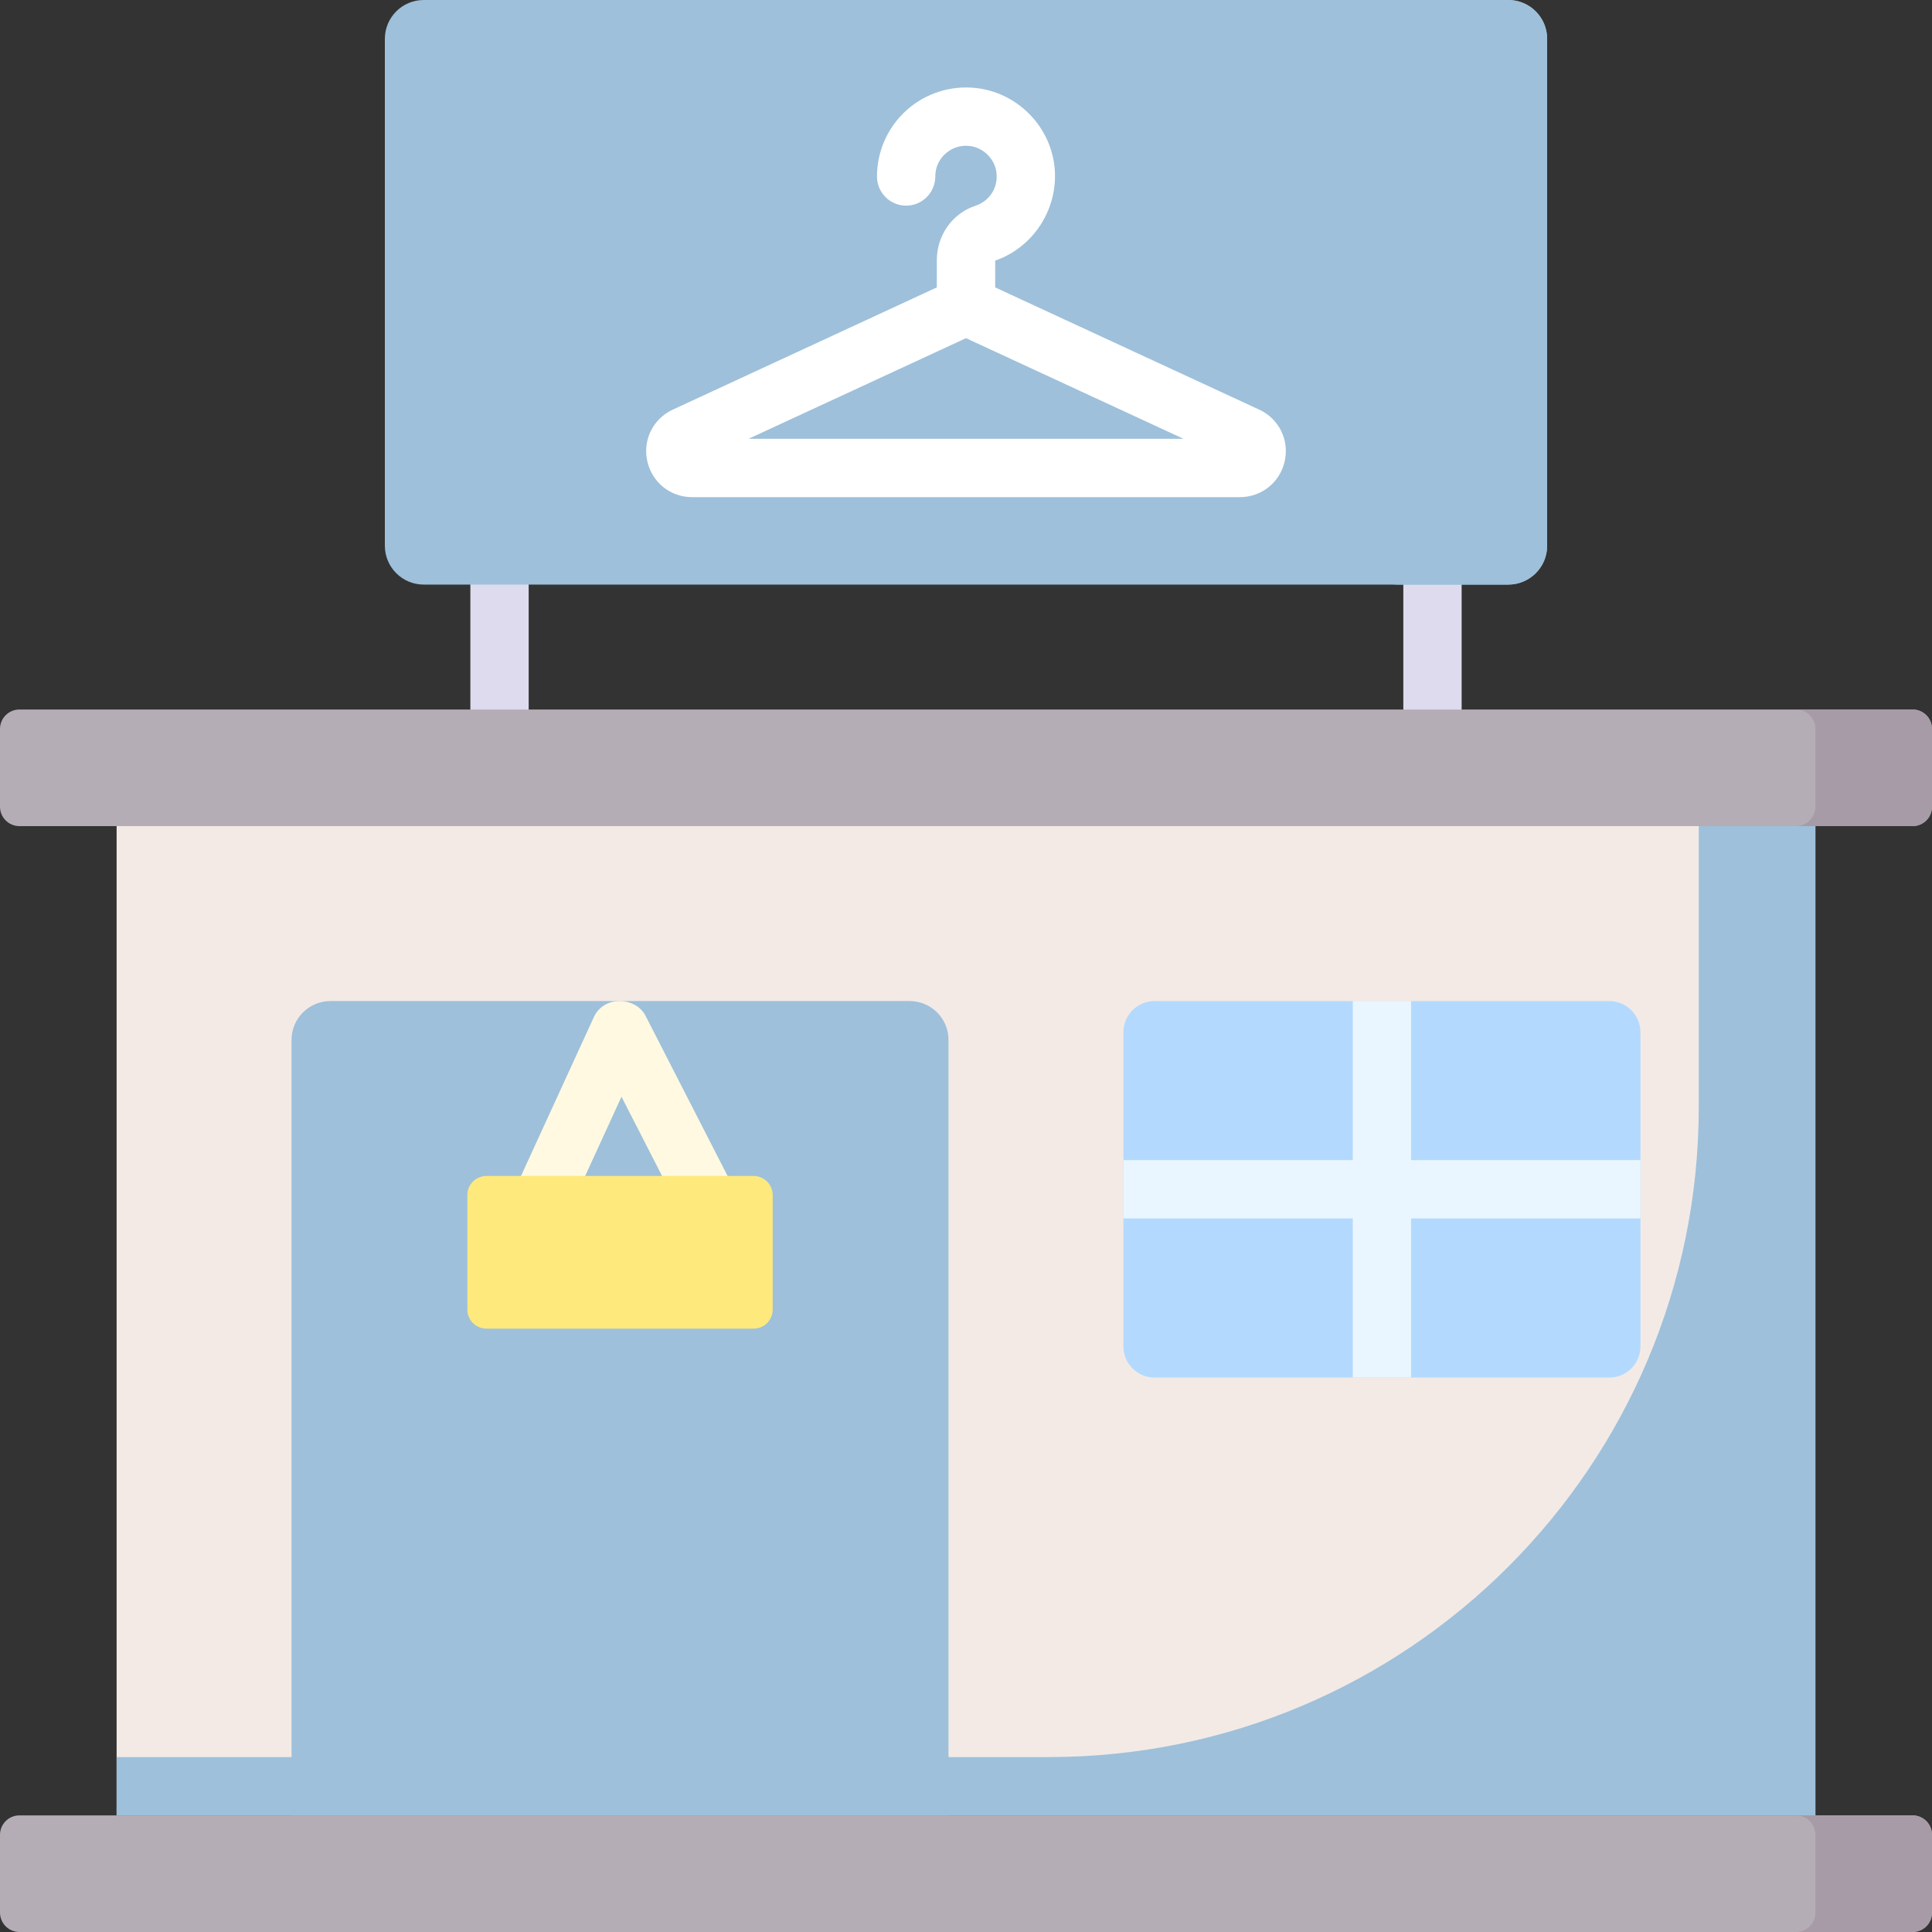 <svg width="50" height="50" viewBox="0 0 50 50" fill="none" xmlns="http://www.w3.org/2000/svg">
<rect x="0" y="0" width="50" height="50" fill="#333333" stroke="none"/>
<g clip-path="url(#clip0)">
<path d="M12.928 19.116C12.511 19.116 12.173 18.778 12.173 18.362V15.129C12.173 14.712 12.511 14.375 12.928 14.375C13.344 14.375 13.682 14.712 13.682 15.129V18.362C13.682 18.778 13.344 19.116 12.928 19.116Z" fill="#DEDBEE"/>
<path d="M37.072 19.116C36.656 19.116 36.318 18.778 36.318 18.362V15.129C36.318 14.712 36.656 14.375 37.072 14.375C37.489 14.375 37.827 14.712 37.827 15.129V18.362C37.827 18.778 37.489 19.116 37.072 19.116Z" fill="#DEDBEE"/>
<path d="M3.018 21.38H46.982V46.982H3.018V21.38Z" fill="#F3EAE6"/>
<path d="M43.964 21.38V28.648C43.964 37.94 36.431 45.473 27.139 45.473H3.018V46.982H46.982V21.38H43.964Z" fill="#9EC0DA"/>
<path d="M49.497 50H0.503C0.225 50 0 49.775 0 49.497V47.485C0 47.207 0.225 46.982 0.503 46.982H49.497C49.775 46.982 50 47.207 50 47.485V49.497C50 49.775 49.775 50 49.497 50Z" fill="#B5ADB6"/>
<path d="M49.497 46.982H46.479C46.757 46.982 46.982 47.207 46.982 47.485V49.497C46.982 49.775 46.757 50 46.479 50H49.497C49.775 50 50 49.775 50 49.497V47.485C50 47.207 49.775 46.982 49.497 46.982V46.982Z" fill="#A79BA7"/>
<path d="M49.497 21.38H0.503C0.225 21.38 0 21.155 0 20.877V18.865C0 18.587 0.225 18.362 0.503 18.362H49.497C49.775 18.362 50 18.587 50 18.865V20.877C50 21.155 49.775 21.38 49.497 21.38V21.38Z" fill="#B5ADB6"/>
<path d="M49.497 18.362H46.479C46.757 18.362 46.982 18.587 46.982 18.865V20.877C46.982 21.155 46.757 21.38 46.479 21.38H49.497C49.775 21.38 50 21.155 50 20.877V18.865C50 18.587 49.775 18.362 49.497 18.362V18.362Z" fill="#A79BA7"/>
<path d="M39.034 15.129H10.966C10.41 15.129 9.96 14.679 9.96 14.123V1.006C9.96 0.45 10.41 0 10.966 0H39.034C39.59 0 40.04 0.45 40.04 1.006V14.123C40.04 14.679 39.59 15.129 39.034 15.129Z" fill="#9EC0DA"/>
<path d="M39.034 0H36.016C36.572 0 37.022 0.45 37.022 1.006V14.123C37.022 14.679 36.572 15.129 36.016 15.129H39.034C39.59 15.129 40.04 14.679 40.04 14.123V1.006C40.04 0.45 39.59 0 39.034 0V0Z" fill="#9EC0DA"/>
<path d="M24.547 46.982H7.545V26.913C7.545 26.357 7.996 25.907 8.551 25.907H23.541C24.097 25.907 24.547 26.357 24.547 26.913V46.982H24.547Z" fill="#9EC0DA"/>
<path d="M7.545 45.473H24.547V46.982H7.545V45.473Z" fill="#9EC0DA"/>
<path d="M19.002 30.77L16.718 26.311C16.477 25.794 15.619 25.741 15.361 26.34L13.285 30.867C13.111 31.246 13.278 31.694 13.657 31.867C13.758 31.914 13.865 31.936 13.97 31.936C14.257 31.936 14.53 31.773 14.657 31.496L16.084 28.383L17.659 31.458C17.792 31.719 18.056 31.869 18.331 31.869C18.446 31.869 18.564 31.842 18.674 31.786C19.045 31.596 19.192 31.141 19.002 30.77V30.77Z" fill="#FFF9E2"/>
<path d="M19.503 34.385H12.589C12.316 34.385 12.095 34.164 12.095 33.891V30.928C12.095 30.655 12.316 30.434 12.589 30.434H19.503C19.776 30.434 19.997 30.655 19.997 30.928V33.891C19.997 34.164 19.776 34.385 19.503 34.385V34.385Z" fill="#FEE97D"/>
<path d="M41.65 35.651H29.879C29.435 35.651 29.074 35.291 29.074 34.846V26.713C29.074 26.268 29.435 25.908 29.879 25.908H41.65C42.094 25.908 42.455 26.268 42.455 26.713V34.846C42.455 35.291 42.094 35.651 41.65 35.651Z" fill="#B3DAFE"/>
<path d="M36.519 30.024V25.907V25.907H35.01V25.907V30.024H29.074V31.533H35.01V35.65V35.65H36.519V35.65V31.533H42.455V30.024H36.519Z" fill="#EAF6FF"/>
<path d="M32.588 10.601L25.755 7.438V6.745C26.763 6.395 27.407 5.376 27.29 4.308C27.173 3.249 26.319 2.395 25.259 2.278C24.605 2.205 23.951 2.414 23.463 2.851C22.976 3.288 22.696 3.913 22.696 4.568C22.696 4.984 23.034 5.322 23.451 5.322C23.867 5.322 24.205 4.984 24.205 4.568C24.205 4.338 24.299 4.128 24.47 3.975C24.64 3.822 24.862 3.752 25.093 3.778C25.451 3.817 25.75 4.117 25.789 4.474C25.832 4.855 25.609 5.204 25.249 5.323C24.649 5.52 24.245 6.087 24.245 6.732V7.438L17.412 10.601C16.902 10.836 16.63 11.385 16.751 11.933C16.872 12.482 17.349 12.866 17.91 12.866H32.089C32.651 12.866 33.128 12.482 33.249 11.933C33.37 11.385 33.098 10.836 32.588 10.601V10.601ZM19.372 11.356L25 8.752L30.628 11.356H19.372Z" fill="white"/>
</g>
<defs>
<clipPath id="clip0">
<rect width="50" height="50" fill="white"/>
</clipPath>
</defs>
</svg>
